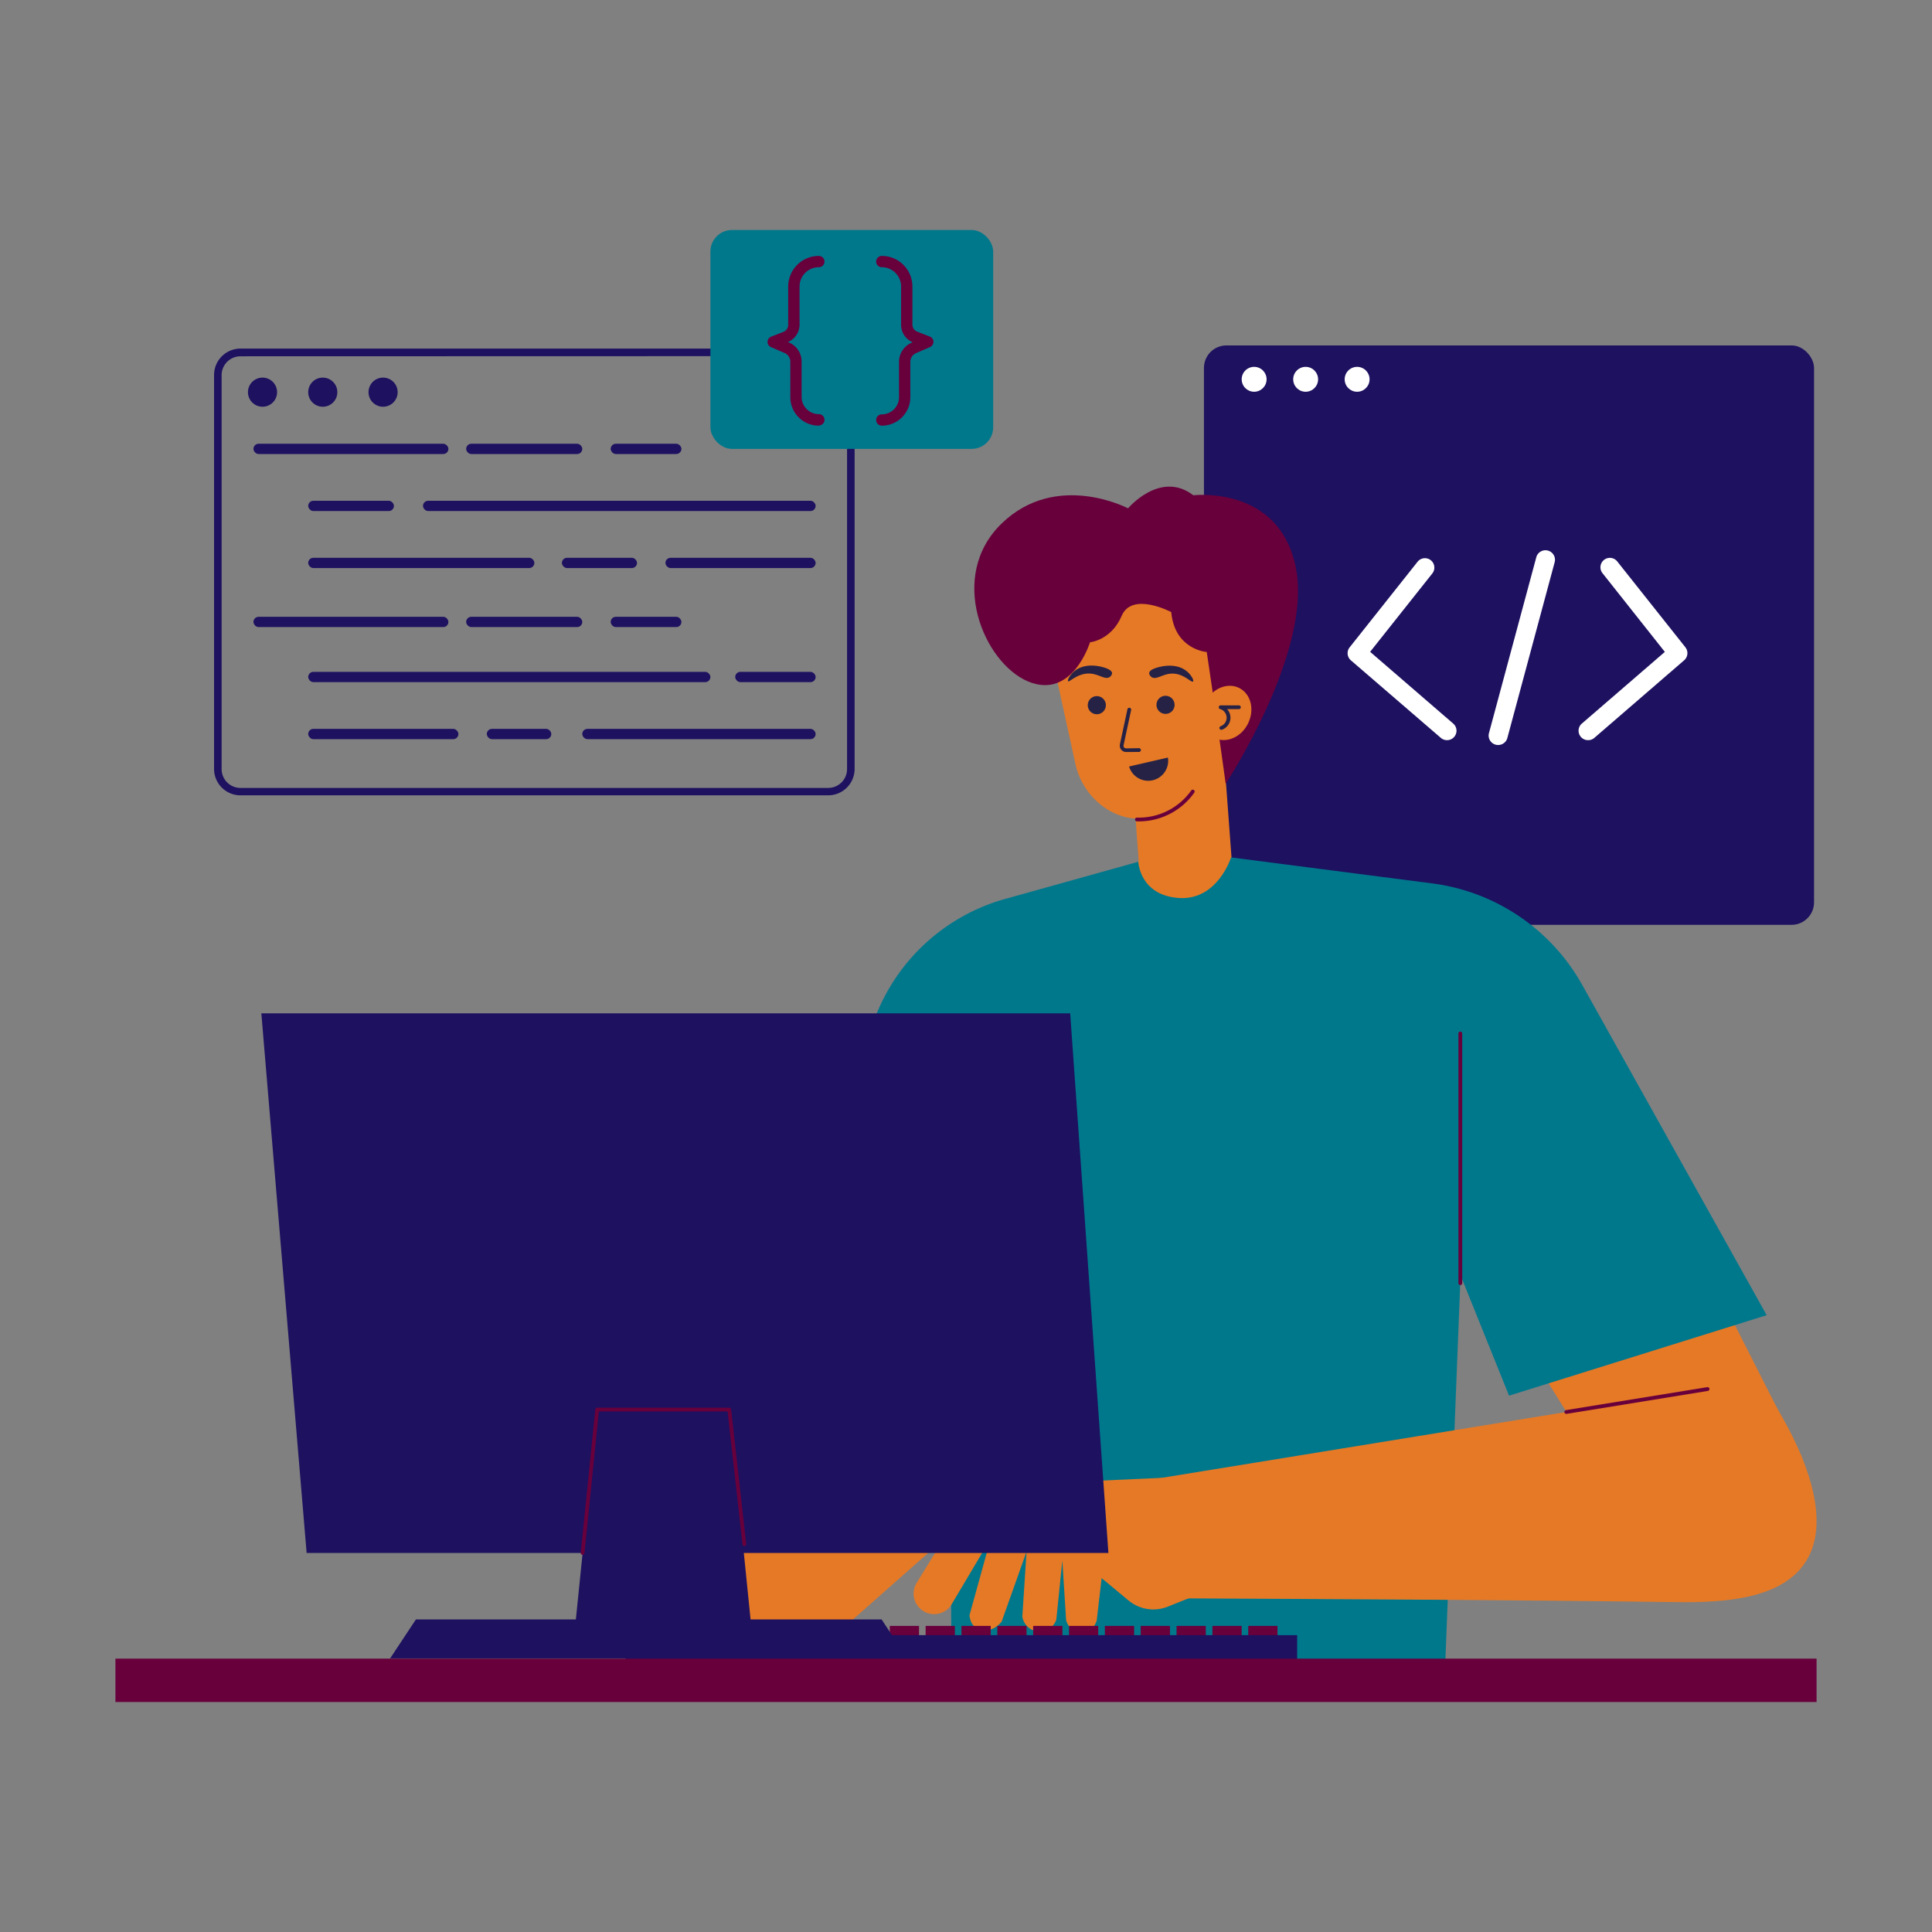<svg xmlns="http://www.w3.org/2000/svg" version="1.1" xmlns:xlink="http://www.w3.org/1999/xlink"
    xmlns:svgjs="http://svgjs.com/svgjs" width="512" height="512" x="0" y="0" viewBox="0 0 512 512"
    style="enable-background:new 0 0 512 512" xml:space="preserve" class="">
    <rect x="0" y="0" width="512" height="512" fill="#808080" stroke="none"/>
    <g>
        <g data-name="Full stack web development">
            <path fill="#1d1160"
                d="M219.48 210.77H63.73a7 7 0 0 1-7-7V99.38a7 7 0 0 1 7-7h155.75a7 7 0 0 1 7 7v104.43a7 7 0 0 1-7 6.96zM63.73 94.42a5 5 0 0 0-5 5v104.39a5 5 0 0 0 5 5h155.75a5 5 0 0 0 5-5V99.38a5 5 0 0 0-5-5z"
                data-original="#2351fb" class="" opacity="1"></path>
            <circle cx="69.57" cy="103.93" r="3.86" fill="#1d1160" data-original="#2351fb" class="" opacity="1">
            </circle>
            <circle cx="85.54" cy="103.93" r="3.86" fill="#1d1160" data-original="#2351fb" class="" opacity="1">
            </circle>
            <circle cx="101.52" cy="103.93" r="3.86" fill="#1d1160" data-original="#2351fb" class="" opacity="1">
            </circle>
            <rect width="161.68" height="153.55" x="319.06" y="91.54" fill="#1d1160" rx="5.96" data-original="#2351fb"
                class="" opacity="1"></rect>
            <circle cx="332.36" cy="100.52" r="3.3" fill="#ffffff" data-original="#ffffff"></circle>
            <circle cx="346.01" cy="100.52" r="3.3" fill="#ffffff" data-original="#ffffff"></circle>
            <circle cx="359.65" cy="100.52" r="3.3" fill="#ffffff" data-original="#ffffff"></circle>
            <g fill="#2351fb">
                <rect width="51.66" height="2.72" x="67.17" y="117.6" rx="1.36" fill="#1d1160" data-original="#2351fb"
                    class="" opacity="1"></rect>
                <rect width="22.71" height="2.72" x="81.68" y="132.71" rx="1.36" fill="#1d1160" data-original="#2351fb"
                    class="" opacity="1"></rect>
                <rect width="59.93" height="2.72" x="81.68" y="147.82" rx="1.36" fill="#1d1160" data-original="#2351fb"
                    class="" opacity="1"></rect>
                <rect width="106.58" height="2.72" x="81.68" y="178.05" rx="1.36" fill="#1d1160" data-original="#2351fb"
                    class="" opacity="1"></rect>
                <rect width="39.8" height="2.72" x="81.68" y="193.16" rx="1.36" fill="#1d1160" data-original="#2351fb"
                    class="" opacity="1"></rect>
                <rect width="30.77" height="2.72" x="123.54" y="117.6" rx="1.36" fill="#1d1160" data-original="#2351fb"
                    class="" opacity="1"></rect>
                <rect width="104.05" height="2.72" x="112.1" y="132.71" rx="1.36" fill="#1d1160" data-original="#2351fb"
                    class="" opacity="1"></rect>
                <rect width="19.9" height="2.72" x="148.91" y="147.82" rx="1.36" fill="#1d1160" data-original="#2351fb"
                    class="" opacity="1"></rect>
                <rect width="17.09" height="2.72" x="129.01" y="193.16" rx="1.36" fill="#1d1160" data-original="#2351fb"
                    class="" opacity="1"></rect>
                <rect width="18.74" height="2.72" x="161.84" y="117.6" rx="1.36" fill="#1d1160" data-original="#2351fb"
                    class="" opacity="1"></rect>
                <rect width="51.66" height="2.72" x="67.17" y="163.46" rx="1.36" fill="#1d1160" data-original="#2351fb"
                    class="" opacity="1"></rect>
                <rect width="30.77" height="2.72" x="123.54" y="163.46" rx="1.36" fill="#1d1160" data-original="#2351fb"
                    class="" opacity="1"></rect>
                <rect width="18.74" height="2.72" x="161.84" y="163.46" rx="1.36" fill="#1d1160" data-original="#2351fb"
                    class="" opacity="1"></rect>
                <rect width="39.8" height="2.72" x="176.35" y="147.82" rx="1.36" fill="#1d1160" data-original="#2351fb"
                    class="" opacity="1"></rect>
                <rect width="21.31" height="2.72" x="194.84" y="178.05" rx="1.36" fill="#1d1160" data-original="#2351fb"
                    class="" opacity="1"></rect>
                <rect width="61.84" height="2.72" x="154.31" y="193.16" rx="1.36" fill="#1d1160" data-original="#2351fb"
                    class="" opacity="1"></rect>
            </g>
            <rect width="74.93" height="58.01" x="188.27" y="60.95" fill="#00788c" rx="5.71" data-original="#fdc500"
                class="" opacity="1"></rect>
            <path fill="#68003c"
                d="M217 112.81a7.56 7.56 0 0 1-7.56-7.55v-9.42a2.51 2.51 0 0 0-1.5-2.29L204.33 92a1.5 1.5 0 0 1 0-2.77l3.25-1.27a2 2 0 0 0 1.3-1.9V75.93a8.12 8.12 0 0 1 8.12-8.11 1.5 1.5 0 1 1 0 3 5.11 5.11 0 0 0-5.11 5.11V86a5 5 0 0 1-3.07 4.64l.31.14a5.49 5.49 0 0 1 3.31 5v9.42a4.56 4.56 0 0 0 4.56 4.55 1.5 1.5 0 1 1 0 3zM233.69 112.81a1.5 1.5 0 0 1 0-3 4.56 4.56 0 0 0 4.56-4.55v-9.42a5.49 5.49 0 0 1 3.31-5l.31-.14a5 5 0 0 1-3.07-4.7V75.93a5.11 5.11 0 0 0-5.11-5.11 1.5 1.5 0 0 1 0-3 8.12 8.12 0 0 1 8.11 8.11V86a2 2 0 0 0 1.3 1.9l3.25 1.27a1.5 1.5 0 0 1 .05 2.83l-3.65 1.59a2.51 2.51 0 0 0-1.5 2.29v9.42a7.56 7.56 0 0 1-7.56 7.51z"
                data-original="#68003c" class=""></path>
            <path fill="#ffffff"
                d="M383.47 196.15a2.49 2.49 0 0 1-1.64-.61L358 175a2.5 2.5 0 0 1-.33-3.45l18-22.68a2.49 2.49 0 1 1 3.91 3.1l-16.48 20.77 22 19a2.5 2.5 0 0 1-1.63 4.41zM420.84 196.15a2.5 2.5 0 0 1-1.64-4.39l22-19-16.48-20.81a2.5 2.5 0 1 1 3.92-3.1l18 22.68a2.51 2.51 0 0 1-.32 3.45l-23.82 20.58a2.47 2.47 0 0 1-1.66.59zM397 197.43a2.5 2.5 0 0 1-2.41-3.15l12.54-46.59A2.5 2.5 0 0 1 412 149l-12.54 46.59a2.51 2.51 0 0 1-2.46 1.84z"
                data-original="#ffffff"></path>
            <path fill="#e67925"
                d="m311.36 226.55-52.1 15.85a36.18 36.18 0 0 0-25.35 30l-13 102.77-40.67 61.33 30.91 5.83 51.09-45.16q12.94-64.34 25.87-128.67z"
                data-original="#e67925"></path>
            <path fill="#e67925" d="m327.032 236.209-24.527 1.82-3.458-46.6 24.526-1.82z" data-original="#e67925">
            </path>
            <path fill="#e67925"
                d="M307.42 145.47A28.23 28.23 0 0 0 280.3 181l4.7 21.47c1.72 7.85 8.37 13.87 15.64 14.44a24.74 24.74 0 0 0 4.65-.23C316 215 322 203.85 325.38 197.62c.57-1.06 1.19-2.31 1.82-3.72a28.2 28.2 0 0 0-19.78-48.43z"
                data-original="#e67925"></path>
            <path fill="#262246"
                d="M298.44 199.29a1.69 1.69 0 0 1-1.66-2l2-9.33a.51.51 0 0 1 .59-.39.5.5 0 0 1 .39.59l-2 9.34a.68.68 0 0 0 .69.83l3.4-.06a.5.5 0 0 1 .5.49.49.49 0 0 1-.49.51zM290.66 184.48a2.4 2.4 0 1 0 2.41 2.39 2.41 2.41 0 0 0-2.41-2.39zM308.87 184.39a2.4 2.4 0 1 0 2.41 2.39 2.41 2.41 0 0 0-2.41-2.39zM314.79 178.14c-2.76-2.59-6.9-1.54-7.59-1.37s-2.57.66-2.66 1.61c0 .54.55 1 .57 1 1.28 1 3-.89 5.62-.87 3.06 0 5 2.54 5.45 2.08.27-.3-.45-1.59-1.39-2.45zM292.06 176.75c-.69-.18-4.83-1.24-7.6 1.35-.94.88-1.66 2.14-1.39 2.45s2.39-2.05 5.45-2.06c2.63 0 4.34 1.84 5.62.89a1.38 1.38 0 0 0 .57-1c-.08-.96-2.07-1.48-2.65-1.63z"
                data-original="#262246"></path>
            <path fill="#68003c"
                d="M301.29 217.67a.5.5 0 1 1 0-1 17 17 0 0 0 14.4-7.19.5.5 0 0 1 .7-.12.51.51 0 0 1 .11.7 18 18 0 0 1-15.21 7.61z"
                data-original="#68003c" class=""></path>
            <path fill="#e67925"
                d="m322.17 227.72 54.82 7.7a50.06 50.06 0 0 1 37.69 26.93q31.49 62 63 124.1l-45.52 15.15C340.41 254 363.67 290.66 322.17 227.72z"
                data-original="#e67925"></path>
            <path fill="#00788c" d="m250.86 250.55 60.5-24 79.5 15.33-8 202.67H252.19q-.66-97.01-1.33-194z"
                data-original="#fdc500" class="" opacity="1"></path>
            <path fill="#e67925"
                d="m298.19 393.22 168-27.34c3.28 4.66 22.36 32.33 12.34 48-7.1 11.1-25.37 10.82-36.67 10.67-39.88-.54-83.63-.75-135-1z"
                data-original="#e67925"></path>
            <path fill="#00788c"
                d="m311.36 225.3 68.18 8.81A53.35 53.35 0 0 1 419.3 261l48.89 87.54-68.28 21.33-37.05-92z"
                data-original="#fdc500" class="" opacity="1"></path>
            <path fill="#00788c"
                d="m230.46 274.06-25.1 89 71 10.5L297 252.37l15.69-27.07-46.34 12.93a51.81 51.81 0 0 0-35.89 35.83z"
                data-original="#fdc500" class="" opacity="1"></path>
            <path fill="#e67925"
                d="M301.66 228.39s.35 8.83 10.68 9.58 13.9-10.75 13.9-10.75l-4.73-6.92-12.33 1.33-6.18 3.25z"
                data-original="#e67925"></path>
            <path fill="#68003c"
                d="M319.8 172.79s-8.49-.58-9.41-10.58c0 0-10.37-5.5-13.14 1s-8.39 7-8.39 7-4.64 15.29-16.39 10.39-21.5-27.89-7-41.89 33.47-4 33.47-4 8.57-10.17 17.3-3.46c0 0 23-2.79 27.23 19.46s-18.65 57-18.65 57c-2.93-21.02-1.77-13.01-5.02-34.92z"
                data-original="#68003c" class=""></path>
            <path fill="#e67925"
                d="M328.48 182.36c-3.11-1.6-7.14 0-9 3.67s-.89 7.88 2.21 9.48 7.14 0 9-3.67.89-7.84-2.21-9.48z"
                data-original="#e67925"></path>
            <path fill="#262246"
                d="M323.41 192.48a2.39 2.39 0 0 0 0-4.55.5.5 0 0 1 .16-1h4.75a.5.5 0 0 1 0 1h-3.12a3.36 3.36 0 0 1-1.44 5.47.5.5 0 0 1-.35-.92z"
                data-original="#262246"></path>
            <path fill="#68003c"
                d="M387 340.55a.5.5 0 0 1-.5-.5v-66.17a.51.51 0 0 1 .5-.5.5.5 0 0 1 .5.5v66.17a.5.5 0 0 1-.5.5z"
                data-original="#68003c" class=""></path>
            <path fill="#e67925"
                d="m309.93 391.55-51.25 2.33q-7.91 12.84-15.8 25.67a5.44 5.44 0 0 0 9.18 5.83l10.49-17.66-5.62 20.33c.42 4.86 5.7 5.24 8.52 1.69l6.6-18.55-1.12 17.19a4.65 4.65 0 0 0 9 .86l1.6-15.69 1 15.75a4.17 4.17 0 0 0 8.12.06q.64-5.57 1.3-11.14l7.12 5.92a10.3 10.3 0 0 0 10.4 1.64l8.48-3.4q-4.03-15.38-8.02-30.83z"
                data-original="#e67925"></path>
            <path fill="#68003c"
                d="M415.12 374.69a.5.5 0 0 1-.08-1l37.4-6.08a.5.5 0 0 1 .16 1c-38.96 6.33-37.38 6.08-37.48 6.08z"
                data-original="#68003c" class=""></path>
            <path fill="#262246" d="m299.22 203.13 10.29-2.37a5.29 5.29 0 0 1-10.29 2.37z" data-original="#262246">
            </path>
            <path fill="#1d1160" d="M199.76 437.55h-48l6.5-64h35z" data-original="#2351fb" class="" opacity="1"></path>
            <path fill="#68003c"
                d="M235.8 430.88h7.75v5.17h-7.75zM245.3 430.88h7.75v5.17h-7.75zM254.8 430.88h7.75v5.17h-7.75zM264.3 430.88h7.75v5.17h-7.75zM273.8 430.88h7.75v5.17h-7.75zM283.3 430.88h7.75v5.17h-7.75zM292.8 430.88h7.75v5.17h-7.75zM302.3 430.88h7.75v5.17h-7.75zM311.8 430.88h7.75v5.17h-7.75zM321.3 430.88h7.75v5.17h-7.75zM330.8 430.88h7.75v5.17h-7.75z"
                data-original="#68003c" class=""></path>
            <path fill="#1d1160" d="M293.74 411.55H81.26l-12-143h214.35zM240.47 439.49H103.39l6.83-10.32h123.41z"
                data-original="#2351fb" class="" opacity="1"></path>
            <path fill="#1d1160" d="M165.76 433.33h178v9.06h-178z" data-original="#2351fb" class="" opacity="1"></path>
            <path fill="#68003c"
                d="M30.59 439.55h450.82v11.5H30.59zM154.4 412.05a.5.5 0 0 1-.5-.55l3.86-38a.51.51 0 0 1 .5-.45h35a.51.51 0 0 1 .5.45l4 35.66a.5.5 0 0 1-1 .11l-3.95-35.22h-34.1l-3.81 37.55a.51.51 0 0 1-.5.45z"
                data-original="#68003c" class=""></path>
        </g>
    </g>
</svg>